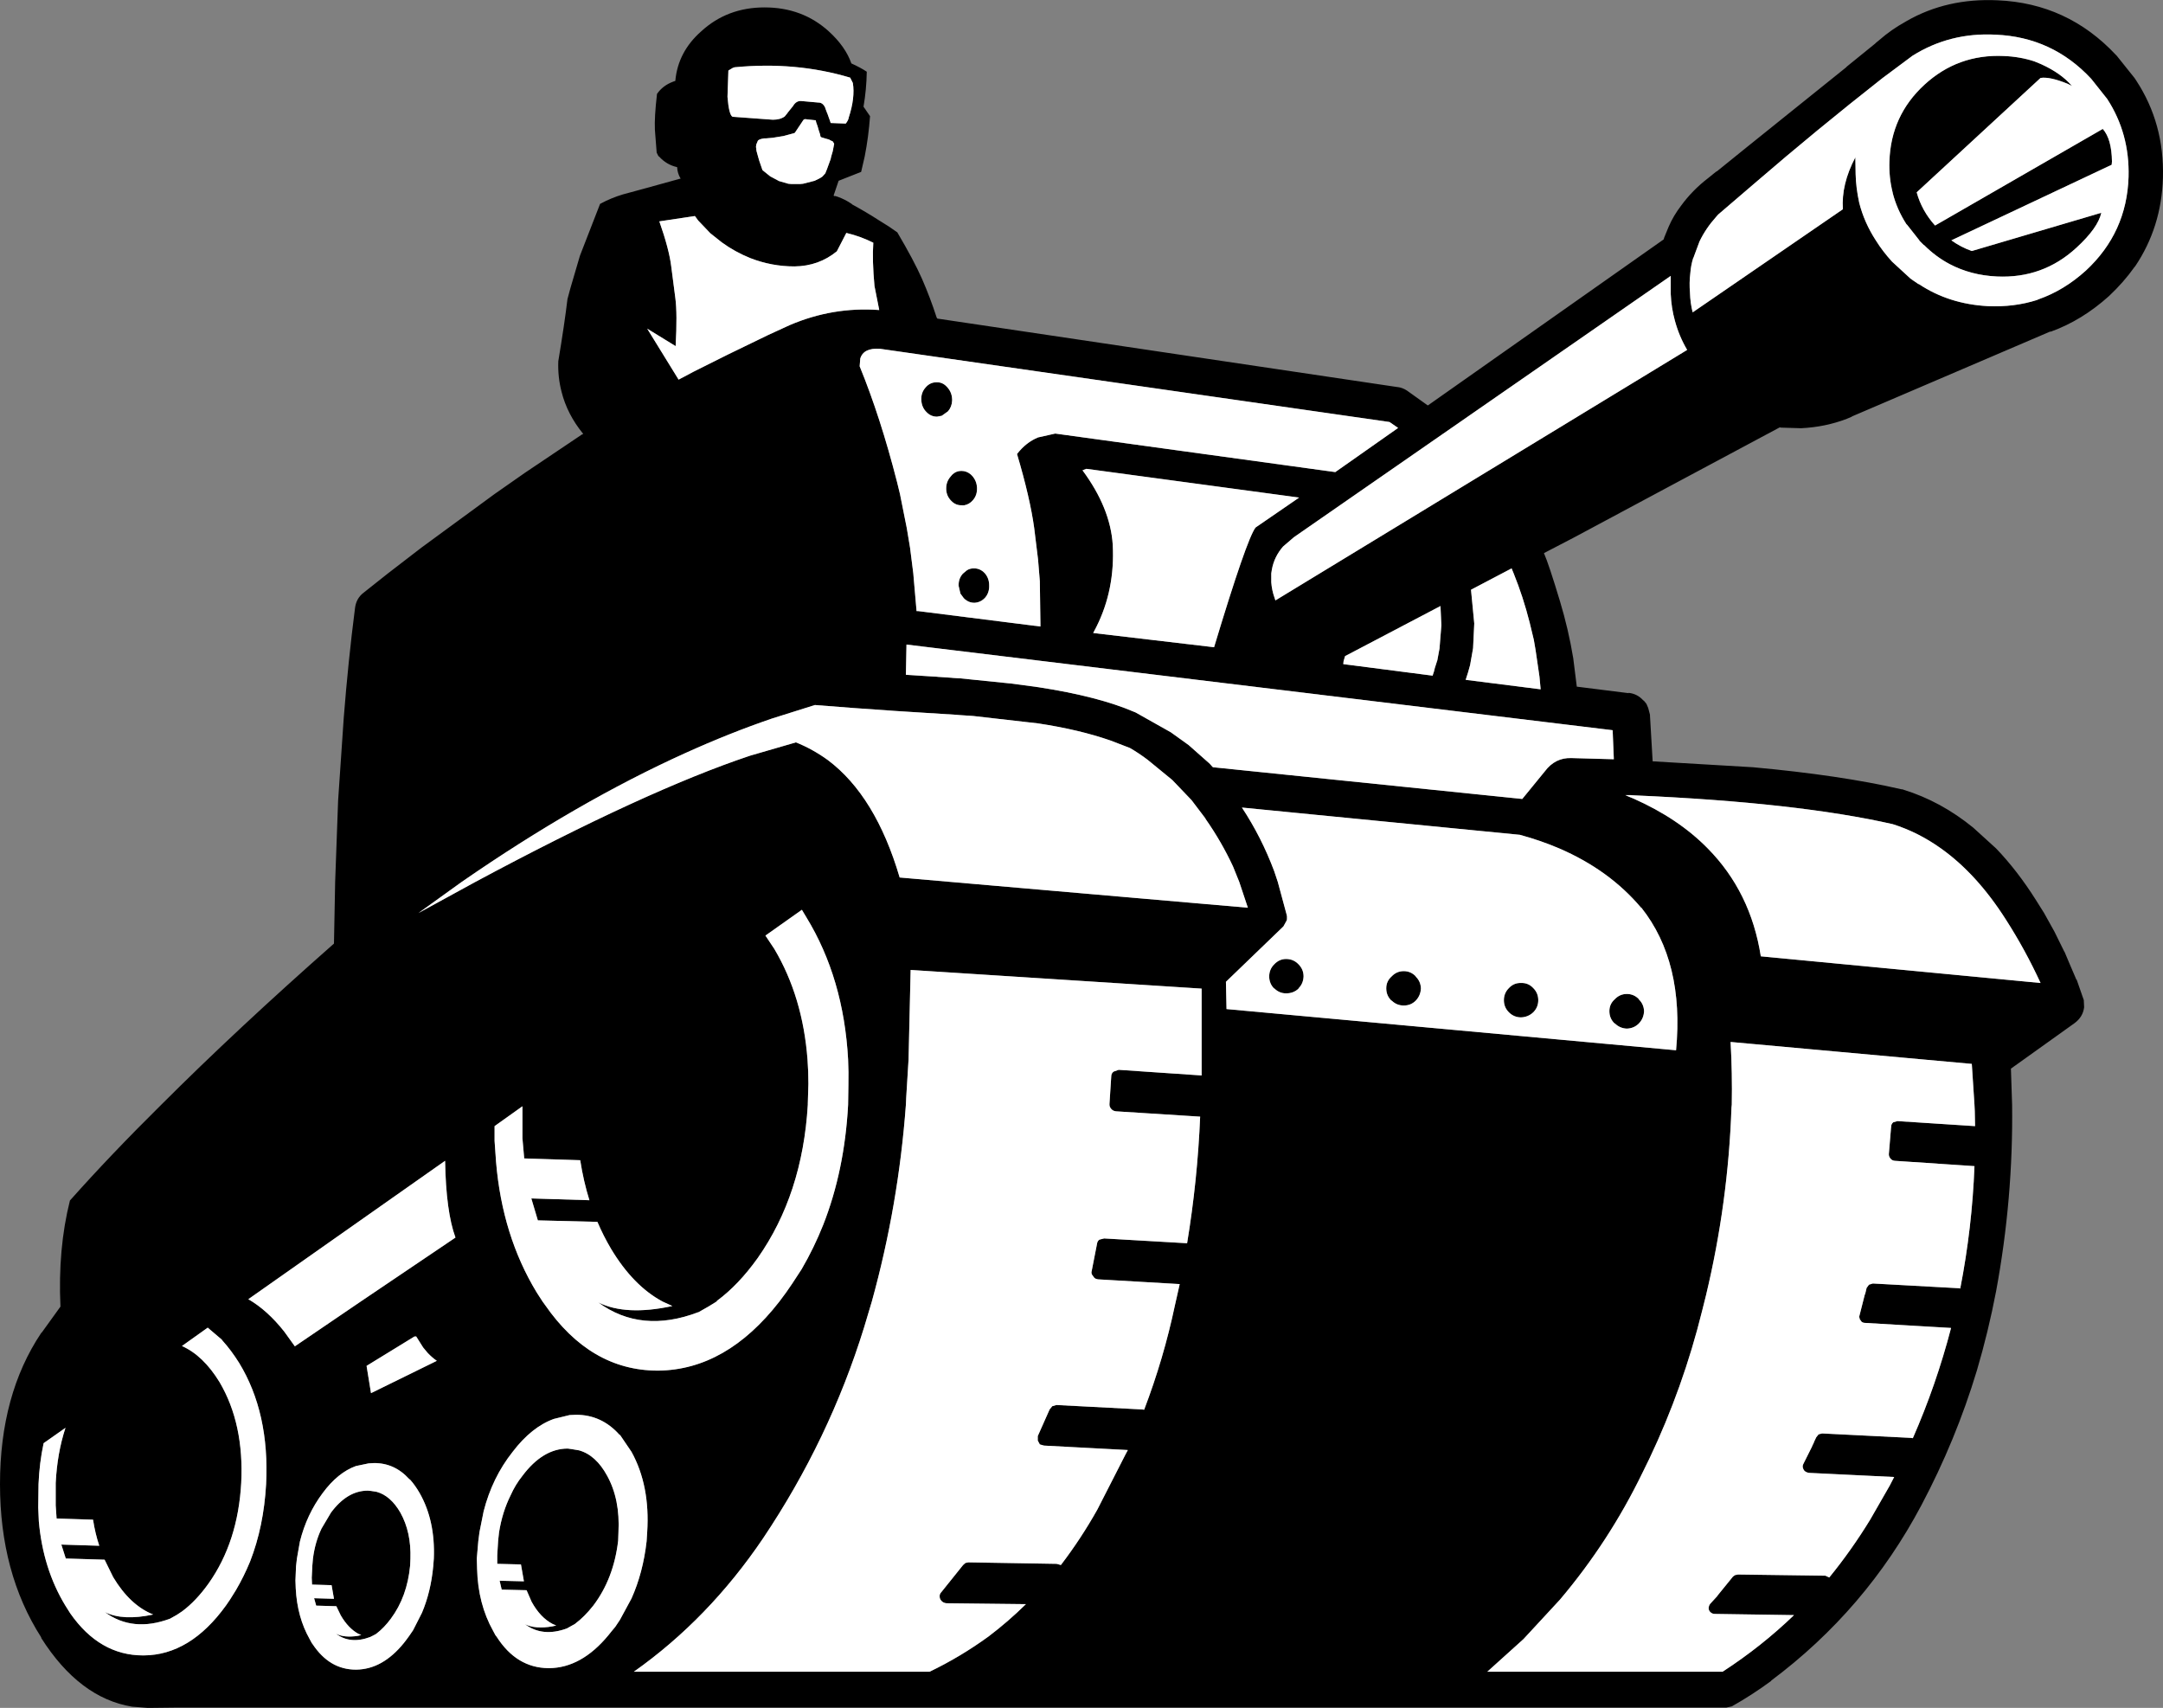 <?xml version="1.0" encoding="UTF-8"?>
<svg version="1.1" viewBox="-182.45 -288.15 364.96 288.15" xmlns="http://www.w3.org/2000/svg" >
<rect x="-182.45" y="-288.15" width="364.96" height="288.15" fill="#808080" stroke="none"/>
<!-- Converted to SVG from FLA files from http://www.newgrounds.com/downloads/designassets/ -->
<path fill="#000000" d="M139 -284.45 L139.25 -284.6 Q146.05 -288.5 154.6 -288.1 166.4 -287.6 174.55 -278.9 L174.6 -278.85 174.65 -278.8 174.7 -278.75 177.7 -275 177.9 -274.7 178 -274.55 Q182.75 -267.3 182.5 -258.15 182.25 -249.8 177.8 -243.2 L177.75 -243.15 177.7 -243.1 Q175.9 -240.55 173.4 -238.2 168.85 -234.1 163.6 -232.2 L163.45 -232.2 130.05 -217.9 130 -217.85 129.9 -217.8 129.3 -217.55 129.2 -217.5 Q125.55 -216.1 121.45 -215.9 L118.1 -216 118.05 -216 117.85 -216.05 99.25 -206.1 83.1 -197.45 78.1 -194.85 78.05 -194.85 Q78.9 -192.9 80.75 -186.75 82.2 -181.95 83 -177.1 L83.6 -172.3 92.35 -171.2 92.3 -171.25 92.35 -171.25 Q93.8 -171.1 94.8 -170 L94.85 -169.95 94.9 -169.95 95.35 -169.4 95.65 -168.7 95.95 -167.55 95.95 -167.4 96.4 -159.7 113.35 -158.7 Q128.1 -157.35 138.3 -155 L138.65 -154.95 Q138.65 -154.95 138.75 -154.9 145.05 -152.95 150.5 -148.5 L154.35 -145 Q157.95 -141.25 161.1 -136.25 L162.45 -134.1 164.2 -130.95 165.85 -127.6 165.9 -127.55 166.85 -125.3 167.9 -122.85 167.95 -122.85 169.15 -119.4 169.15 -119.3 169.2 -118.25 169.2 -118.2 Q169 -116.55 167.55 -115.5 L156.85 -107.85 157.05 -101.75 Q157.25 -85.95 154.35 -70.3 153.05 -63.5 151.1 -56.9 147.55 -45.15 141.75 -34.2 132.4 -16.55 116.4 -4.6 L116.4 -4.55 Q113.15 -2.15 109.75 -0.25 L108.85 -0.05 -152.3 -0.05 -156.75 0 -156.9 0 -157.05 0 -157.45 0 -157.5 0 -157.6 0 -160.15 -0.2 Q-169.05 -1.65 -175.5 -11.8 L-175.5 -11.9 Q-182.45 -22.75 -182.45 -37.75 -182.45 -52.85 -175.5 -63.25 L-175.35 -63.4 -172.25 -67.7 Q-172.7 -77.45 -170.65 -85.6 -163.8 -93.3 -155.25 -101.75 -142.55 -114.45 -126.1 -128.95 L-125.9 -139.35 -125.4 -153.1 -124.45 -167.05 Q-123.7 -176.6 -122.55 -185.55 -122.35 -187.2 -121.1 -188.15 L-117 -191.4 -111.35 -195.75 -99 -204.8 -93.85 -208.4 -84.25 -214.85 -84.25 -214.9 -84.2 -214.85 -84.05 -214.95 Q-86.75 -218.25 -87.7 -222.05 -88.35 -224.55 -88.25 -227.2 -87.2 -233.5 -86.7 -237.7 L-86.2 -239.55 -84.6 -245 -81.2 -253.75 -81.1 -253.8 Q-79.35 -254.75 -77.35 -255.35 L-73.3 -256.45 -67.7 -258 -67.6 -258 Q-68.15 -258.9 -68.2 -259.95 -70 -260.35 -71.25 -261.75 L-71.35 -261.8 -71.65 -262.4 -71.95 -266.25 Q-72.05 -268.4 -71.6 -272.25 L-71.6 -272.3 Q-70.6 -273.75 -68.8 -274.4 L-68.5 -274.5 -68.5 -274.55 Q-68.05 -279.4 -64.15 -282.85 -59.75 -286.9 -53.45 -286.9 -47.05 -286.9 -42.6 -282.85 -39.8 -280.3 -38.8 -277.45 -37.25 -276.75 -36.2 -276.05 -36.25 -273.05 -36.75 -270.15 L-35.65 -268.55 Q-35.9 -265.05 -36.55 -261.75 L-37.15 -259.15 -40.95 -257.65 -41.8 -255.15 -41.65 -255.05 -41.6 -255.05 -41.6 -255.1 -41.1 -254.95 Q-39.85 -254.5 -38.75 -253.75 L-38.65 -253.65 Q-36.35 -252.4 -34.1 -250.95 L-32.5 -249.95 -31.05 -248.95 Q-28.25 -244.2 -26.9 -241.15 -25.5 -237.95 -24.4 -234.55 L-24.35 -234.5 -24.3 -234.4 53.3 -222.85 53.35 -222.85 Q54.2 -222.75 54.95 -222.25 L58.45 -219.75 58.55 -219.8 98.25 -247.75 98.35 -248.05 98.3 -247.95 99.1 -249.9 Q99.9 -251.75 101.2 -253.45 103.1 -256.05 105.7 -258.05 L107 -259.1 107.05 -259.15 107.25 -259.25 112.2 -263.25 129 -276.75 129.2 -276.95 133.95 -280.8 134.1 -280.95 134.65 -281.4 Q136.65 -283.15 139 -284.45 M-58.5 -276.8 L-58.8 -276.7 -59.05 -276.55 -59.55 -276.25 -59.7 -271.85 -59.7 -271.8 Q-59.45 -268.75 -58.85 -268.45 L-52.05 -267.95 Q-50.8 -267.95 -50.05 -268.5 L-49.6 -269.05 -49.5 -269.2 -48.65 -270.25 Q-48.1 -271.2 -47.2 -271.1 L-44.4 -270.85 -44.35 -270.85 Q-43.6 -270.85 -43.2 -269.95 L-43.2 -269.9 -42.9 -269.1 -42.85 -269 -42.35 -267.6 -42.3 -267.4 -39.75 -267.3 Q-39.35 -267.8 -39.25 -268.25 L-39.25 -268.3 Q-38.15 -271.65 -38.55 -274.15 L-39 -275.05 Q-48.2 -277.8 -58.5 -276.8 M136.6 -97.65 L136.65 -98.1 Q136.65 -98.5 137 -98.8 L137.7 -99 150.8 -98.15 150.75 -100.7 150.7 -101.75 150.25 -108.65 109.55 -112.35 Q109.85 -107.05 109.75 -101.75 L109.7 -101.3 Q109.15 -85.25 105.4 -69.6 L104.75 -67 Q101.55 -54.05 95.85 -42.05 L94.7 -39.7 Q89.05 -28.05 80.75 -18.25 L74.6 -11.6 68.5 -6.1 108.2 -6.1 Q114.75 -10.35 120.25 -15.65 L106.9 -15.85 Q106.5 -15.85 106.2 -16.1 105.85 -16.4 105.85 -16.8 105.85 -17.25 106.15 -17.6 L107.25 -18.8 107.3 -18.85 107.35 -18.95 109.95 -22.15 110.3 -22.4 110.8 -22.5 125.55 -22.3 126.2 -22 Q129.95 -26.6 133.1 -31.75 L136.4 -37.5 137.15 -38.95 122.75 -39.65 Q122.4 -39.7 122.15 -39.9 L122.1 -39.9 Q121.85 -40.15 121.75 -40.5 121.65 -40.85 121.85 -41.2 L123.25 -44 123.4 -44.35 123.6 -44.75 123.6 -44.8 124 -45.65 124.4 -46.15 125 -46.3 140 -45.55 140.3 -45.5 Q144.25 -54.5 146.75 -64.1 L132.25 -64.95 Q131.9 -64.95 131.65 -65.15 L131.3 -65.65 131.35 -65.65 Q131.2 -65.95 131.3 -66.2 L132.2 -69.75 132.25 -69.8 132.5 -70.85 132.9 -71.4 133.55 -71.6 148.1 -70.8 148.3 -70.75 Q150.3 -81 150.7 -91.4 L137.25 -92.3 Q136.8 -92.35 136.55 -92.65 136.25 -93 136.25 -93.4 L136.6 -97.6 136.6 -97.65 M156 -133 Q151.1 -140.7 145.05 -145 141.2 -147.75 136.9 -149.1 120.85 -152.75 93.45 -153.95 L92.65 -154 92.45 -154 92.35 -154 91.8 -154 92.35 -153.75 93.2 -153.4 Q100.75 -150.05 105.7 -145 112.95 -137.65 114.65 -126.8 L161.85 -122.3 Q159.3 -127.85 156 -133 M99.45 -238.55 L99.45 -241.6 35.85 -197.5 35.8 -197.45 34.05 -195.95 Q32.55 -194.25 32.15 -192.05 L32.05 -191.4 32.05 -189.9 Q32.15 -188.55 32.6 -187.3 L32.75 -186.85 102.2 -229.1 102.2 -229.15 Q100.85 -231.45 100.15 -234.05 99.55 -236.2 99.45 -238.55 M154.25 -282.3 Q146.55 -282.7 140.25 -278.75 L135.15 -274.95 Q123.95 -266.15 113.75 -257.35 L107.45 -251.95 107.1 -251.55 Q105.35 -249.6 104.3 -247.4 L103.35 -244.85 103.35 -244.8 103.35 -244.75 103.3 -244.75 103.3 -244.7 103.25 -244.65 Q102.85 -243.4 102.75 -242 102.55 -240.45 102.7 -238.75 L102.7 -238.7 Q102.75 -237.05 103.15 -235.45 L128.5 -252.85 Q128.2 -257.05 130.6 -261.6 L130.65 -258.75 Q130.7 -256.5 131.25 -253.95 132.1 -250.6 134.05 -247.6 135.2 -245.75 136.8 -244 L139.9 -241.15 140.4 -240.8 141.2 -240.25 141.35 -240.2 Q146.4 -236.85 152.95 -236.5 157.4 -236.3 161.3 -237.55 L161.4 -237.6 161.45 -237.65 161.5 -237.65 Q165.8 -239.15 169.5 -242.5 176.4 -248.9 176.7 -258.3 176.9 -265.6 173.1 -271.45 L170.4 -274.85 Q163.85 -281.9 154.25 -282.3 M142.25 -273.85 Q147.9 -279.05 155.65 -278.7 158.35 -278.6 160.8 -277.8 L162 -277.3 Q165.3 -275.8 167.15 -273.65 L166.45 -274 Q163.4 -275.25 161.85 -275 L140.95 -255.7 Q141.8 -252.6 144.05 -250.1 L172.35 -266.4 Q173.85 -264.7 173.9 -260.9 L173.85 -260.35 146.8 -247.6 Q148.4 -246.45 150.25 -245.8 L172.1 -252.25 Q171.55 -249.7 167.9 -246.35 162.25 -241.15 154.5 -241.5 150.1 -241.7 146.5 -243.6 144.15 -244.85 142.2 -246.8 L142.15 -246.8 141.4 -247.55 141.4 -247.6 139.35 -250.2 139.25 -250.3 139.2 -250.35 Q137.6 -252.85 136.9 -255.6 L136.9 -255.65 Q136.25 -258.2 136.35 -260.95 136.6 -268.65 142.25 -273.85 M-42.55 -264.6 L-43.25 -264.8 -43.9 -265 -44 -265.1 -44.1 -265.55 -44.3 -266.15 -44.5 -266.85 -44.75 -267.55 -44.8 -267.85 -46.6 -268.05 -46.8 -268 -46.9 -267.9 -47.2 -267.45 -47.6 -266.85 -48 -266.25 -48.3 -265.8 -48.4 -265.7 -50.25 -265.2 -52.1 -264.9 -53.25 -264.8 -53.55 -264.8 Q-54.5 -264.65 -54.6 -264.35 L-54.85 -263.75 -54.9 -263.3 -54.85 -263.2 -54.85 -263.1 -54.85 -263 -54.8 -262.65 -54.55 -261.75 -54.35 -261.05 -53.8 -259.45 -52.5 -258.4 -51 -257.6 -49.45 -257.15 -48.9 -257.1 -47.95 -257.1 -47.5 -257.1 -46.95 -257.15 -45 -257.65 Q-44.1 -258.05 -43.7 -258.35 L-43.2 -258.9 -42.9 -259.65 -42.3 -261.3 -42.2 -261.75 -41.95 -262.6 -41.7 -263.9 -41.95 -264.3 -42.3 -264.45 -42.55 -264.6 M-33.95 -229.3 Q-36.75 -229.5 -37.3 -227.65 L-37.4 -226.35 Q-33.9 -217.8 -31.1 -206.85 L-30.6 -204.8 -29.45 -199.05 -28.9 -195.75 -28.35 -191.4 -28.3 -190.8 -27.8 -185.05 -27.55 -185.05 -6.95 -182.45 -6.9 -182.45 -6.9 -182.95 -7 -190.1 -7.3 -193.75 -7.95 -199.05 Q-8.65 -204.15 -10.85 -211.55 -9.35 -213.5 -7.3 -214.35 L-4.4 -215 42.85 -208.5 53.45 -215.95 52 -216.95 -33.95 -229.3 M-39.65 -248.85 L-41.25 -245.75 Q-44.3 -243.25 -48.4 -243.2 -52.25 -243.2 -55.85 -244.6 -58.45 -245.65 -60.65 -247.25 L-62.6 -248.8 -64.65 -250.95 -65.2 -251.7 -71.2 -250.8 Q-69.55 -246.1 -69.2 -243.25 L-68.5 -237.85 Q-68.15 -235.25 -68.45 -229.75 L-73.25 -232.7 -67.95 -224.1 -65.5 -225.4 -59.6 -228.35 -52.9 -231.6 -49.2 -233.3 Q-41.95 -236.4 -34.2 -235.85 L-34.15 -235.85 -34.1 -235.85 -34.9 -239.9 Q-35.3 -244.2 -35.1 -247.2 -37.3 -248.3 -39.65 -248.85 M-26.3 -222.75 Q-25.55 -223.65 -24.45 -223.65 -23.4 -223.7 -22.65 -222.85 -21.85 -222 -21.8 -220.8 L-21.8 -220.55 Q-21.85 -219.5 -22.5 -218.75 L-23.55 -218 -24.35 -217.85 Q-25.4 -217.85 -26.15 -218.65 -26.95 -219.45 -27 -220.7 -27.05 -221.9 -26.3 -222.75 M-22.8 -205.75 Q-22.8 -206.9 -22.05 -207.75 L-21.8 -208.05 Q-21.15 -208.7 -20.25 -208.7 -19.35 -208.7 -18.65 -208.1 L-18.4 -207.85 Q-17.65 -207 -17.6 -205.85 -17.55 -204.6 -18.3 -203.75 -18.9 -203.05 -19.75 -202.9 L-20.1 -202.9 Q-21.2 -202.85 -21.95 -203.65 -22.75 -204.45 -22.8 -205.6 L-22.8 -205.75 M0.85 -209.05 L0.2 -208.8 Q4.9 -202.45 5.3 -196.25 5.7 -188.7 2.55 -182.4 L2 -181.35 22.4 -178.95 Q27.9 -197.2 29.4 -199.15 L36.75 -204.2 0.85 -209.05 M-29.5 -179.4 L-29.6 -174.3 -24.9 -174 -20.65 -173.7 -20.6 -173.7 -20.45 -173.7 -12.1 -172.85 -12.05 -172.85 -7.2 -172.2 Q2.85 -170.65 8.9 -168.05 L9.15 -167.95 15.1 -164.6 18.1 -162.45 21.55 -159.4 21.75 -159.2 22.15 -158.75 22.25 -158.7 74.4 -153.35 78.2 -158 Q79.95 -160.35 82.7 -160.25 L89.85 -160.05 89.65 -164.95 -29.5 -179.4 M-18.2 -192.25 Q-17.1 -192.3 -16.3 -191.45 -15.55 -190.6 -15.55 -189.4 -15.5 -188.2 -16.2 -187.35 -16.95 -186.5 -18.05 -186.45 -18.75 -186.45 -19.3 -186.8 L-19.65 -187.05 -19.85 -187.25 -20.4 -188 -20.7 -189.3 Q-20.75 -190.5 -20 -191.35 L-19.35 -191.9 Q-18.85 -192.25 -18.2 -192.25 M-105.6 -79.35 Q-107.2 -83.7 -107.35 -92.3 L-140.55 -68.95 Q-137.35 -67.1 -134.5 -63.5 L-132.7 -61 -121.6 -68.55 -105.6 -79.35 M-104.55 -139.35 L-111.85 -134.1 -102.25 -139.35 Q-73.55 -154.75 -55.9 -160.65 L-48.15 -162.9 Q-45.3 -161.75 -42.75 -159.9 -34.7 -153.85 -30.65 -140.1 L28.1 -135 26.65 -139.35 25.6 -141.95 Q23.65 -146.15 20.95 -150 L20.95 -150.05 18.6 -153.15 15.35 -156.55 11.2 -159.95 Q9.75 -161.05 8.2 -161.95 L4.95 -163.2 Q-0.35 -165.05 -7.3 -166.1 L-18.25 -167.35 -20.5 -167.5 -21.1 -167.55 -31.4 -168.2 -38.5 -168.7 -44.95 -169.2 -52.25 -166.9 Q-59.4 -164.45 -66.8 -161.1 -84.95 -152.9 -104.55 -139.35 M72.95 -191.4 L72.6 -192.25 65.75 -188.65 66.3 -182.95 66.1 -178.8 66.05 -178.5 65.6 -175.95 65.25 -174.7 64.85 -173.45 77.5 -171.85 77.3 -174 76.65 -178.45 76.35 -180.2 75.65 -183.1 Q74.55 -187.45 72.95 -191.4 M44.25 -176.6 L44.2 -176.1 59.3 -174.15 59.3 -174.25 59.5 -174.85 59.6 -175.25 59.65 -175.45 60.05 -176.7 60.05 -176.65 60.45 -178.8 60.45 -178.9 60.75 -182.65 60.6 -185.9 44.5 -177.45 44.25 -176.6 M-99 -98.15 L-99 -95.65 -98.75 -92.1 Q-97.7 -79.65 -91.9 -70.1 L-90.9 -68.55 -90.5 -68 Q-82.85 -56.95 -71.55 -56.9 L-71.35 -56.9 Q-59.9 -57.05 -50.95 -68.55 L-49.8 -70.1 -48.8 -71.55 -47.2 -74 Q-45.1 -77.6 -43.55 -81.5 -39.95 -90.65 -39.35 -101.75 L-39.3 -105.05 Q-39.25 -107.3 -39.35 -109.4 -40.1 -123.1 -46.4 -133.4 L-47.15 -134.65 -53.3 -130.3 -51.8 -128.05 Q-47 -119.95 -46.2 -109.4 -46.05 -107.4 -46.05 -105.3 L-46.15 -101.95 -46.15 -101.9 -46.15 -101.75 Q-47.05 -86.65 -54.6 -75.9 -57.85 -71.35 -61.45 -68.7 L-61.55 -68.55 -62.85 -67.75 -64.6 -66.75 -64.65 -66.75 Q-74.25 -63.1 -81.5 -68.4 -76.8 -66.1 -69 -67.8 L-70.65 -68.55 Q-75.6 -71.2 -79.35 -77.45 -80.65 -79.65 -81.65 -82 L-91.7 -82.25 -92.8 -85.95 -83 -85.65 Q-84 -88.85 -84.55 -92.4 L-94 -92.7 -94.3 -96.1 -94.3 -101.5 -99 -98.15 M-86.35 -49.4 L-89 -48.75 Q-92.75 -47.4 -95.95 -43.2 -99.4 -38.85 -100.85 -33.15 L-101.55 -29.65 -101.75 -28.1 -102 -25.2 -101.95 -23.45 Q-101.8 -17.55 -99.25 -13 L-98.85 -12.25 -98.65 -12 Q-95.3 -6.75 -89.9 -6.7 L-89.8 -6.7 Q-84.35 -6.75 -79.8 -12.25 L-79.2 -13 -78.65 -13.65 -77.85 -14.85 -75.9 -18.45 Q-73.95 -22.8 -73.35 -28.1 L-73.25 -29.65 Q-72.75 -37.5 -75.9 -43.2 L-77.8 -46 -77.95 -46.1 Q-80.95 -49.45 -85.25 -49.45 L-86.35 -49.4 M-145.05 -62.15 L-147.4 -64.15 -151.75 -61.05 Q-148.15 -59.45 -145.4 -54.95 -141.25 -47.9 -141.75 -37.95 -142.3 -28 -147.25 -21 -149.35 -18.05 -151.7 -16.3 L-152.6 -15.7 -153.75 -15.05 Q-160.05 -12.7 -164.75 -16.15 -161.7 -14.65 -156.6 -15.75 -160.5 -17.3 -163.35 -22.05 L-164.8 -25 -171.35 -25.2 -172.1 -27.55 -165.7 -27.35 Q-166.4 -29.45 -166.75 -31.75 L-172.9 -31.95 -173.05 -34.15 -173.05 -37.95 Q-172.8 -43 -171.4 -47.25 L-175.1 -44.65 -175.1 -44.6 Q-175.8 -41.35 -175.95 -37.75 L-176 -33.8 -175.9 -31.5 Q-175.2 -23.5 -171.45 -17.3 L-170.6 -15.95 Q-165.65 -8.85 -158.3 -8.85 L-158.2 -8.85 Q-150.35 -8.9 -144.3 -17.3 L-143.65 -18.25 -142.65 -19.85 Q-141.3 -22.15 -140.25 -24.7 -137.95 -30.6 -137.55 -37.75 -136.95 -49.75 -142.1 -58.2 -143.45 -60.35 -144.9 -61.95 L-145.05 -62.15 M-84.75 -43.45 Q-81.9 -42.65 -80 -39.15 -77.8 -35.15 -78.1 -29.6 L-78.15 -28.2 Q-78.9 -21.8 -82.35 -17.25 -83.85 -15.35 -85.4 -14.2 L-85.45 -14.15 -86 -13.85 -86.8 -13.4 Q-90.9 -11.9 -93.85 -14.1 -92.1 -13.25 -89.25 -13.75 L-88.6 -13.9 -89.2 -14.15 Q-91.3 -15.25 -92.75 -17.9 L-93.6 -19.85 -97.8 -19.95 -98.15 -21.45 -94.05 -21.35 -94.55 -24.2 -98.55 -24.3 -98.55 -25.75 -98.4 -28.2 -98.25 -29.6 Q-97.7 -33.05 -96.3 -35.85 -95.5 -37.65 -94.3 -39.15 -90.85 -43.75 -86.65 -43.75 L-85.95 -43.65 -84.75 -43.45 M-112.4 -62.6 L-112.45 -62.7 -120.6 -57.7 -119.85 -53.1 -108.75 -58.55 Q-109.6 -59.15 -110.3 -59.9 L-111.05 -60.8 -112.25 -62.7 -112.4 -62.6 M-126.6 -32.95 Q-123.85 -36.65 -120.4 -36.65 L-119.85 -36.6 -118.9 -36.45 Q-116.55 -35.8 -114.9 -32.95 -113.05 -29.65 -113.2 -25.15 L-113.25 -24 Q-113.75 -18.75 -116.5 -15.05 -117.65 -13.5 -118.9 -12.55 L-118.95 -12.5 -119.4 -12.25 -120 -11.95 Q-123.35 -10.7 -125.75 -12.5 -124.35 -11.8 -122.05 -12.15 L-121.5 -12.3 -122 -12.5 Q-123.7 -13.45 -124.95 -15.6 L-125.7 -17.15 -129.1 -17.25 -129.45 -18.5 -126.1 -18.4 -126.5 -20.7 -129.8 -20.8 -129.85 -21.95 -129.75 -24 -129.65 -25.15 Q-129.3 -27.95 -128.2 -30.25 L-126.6 -32.95 M94.5 -135 L94.45 -135 Q89.1 -141.35 80.65 -145 77.5 -146.35 74 -147.3 L27.1 -151.9 Q30.4 -146.9 32.55 -141.15 L33.15 -139.35 34.65 -133.8 34.7 -133.55 34.7 -133.3 34.7 -133.05 34.65 -132.85 34.1 -131.85 24.4 -122.5 24.5 -117.9 100.35 -110.95 Q101.75 -125.85 94.5 -135 M-132.35 -25.2 L-132.5 -23.9 -132.6 -21.5 -132.55 -20.15 Q-132.3 -15.3 -130.2 -11.6 L-129.85 -10.95 -129.7 -10.75 Q-126.85 -6.45 -122.4 -6.45 L-122.35 -6.45 Q-117.9 -6.5 -114.3 -10.95 L-113.8 -11.6 -113.4 -12.15 -112.75 -13.1 -111.25 -16.05 Q-109.75 -19.6 -109.35 -23.9 L-109.25 -25.2 Q-109 -31.6 -111.65 -36.25 -112.4 -37.55 -113.25 -38.5 L-113.4 -38.6 Q-115.9 -41.35 -119.4 -41.3 L-120.25 -41.25 -122.4 -40.8 Q-125.45 -39.7 -128 -36.25 -130.7 -32.65 -131.85 -28.05 L-132.35 -25.2 M32.55 -125.45 Q33.4 -126.35 34.55 -126.35 35.8 -126.35 36.65 -125.45 37.5 -124.6 37.5 -123.4 37.45 -122.2 36.65 -121.4 L36.65 -121.35 Q35.8 -120.55 34.55 -120.55 33.4 -120.55 32.55 -121.4 L32.55 -121.35 Q31.7 -122.2 31.7 -123.4 31.7 -124.6 32.55 -125.45 M56.4 -123.4 Q57.25 -122.6 57.3 -121.4 57.25 -120.2 56.45 -119.35 L56.4 -119.3 Q55.6 -118.5 54.4 -118.5 53.2 -118.5 52.35 -119.35 L52.35 -119.3 Q51.45 -120.15 51.45 -121.4 51.45 -122.6 52.35 -123.4 53.2 -124.3 54.4 -124.3 55.6 -124.3 56.45 -123.4 L56.4 -123.4 M20.3 -121.35 L-28.8 -124.5 -29.15 -109.4 -29.55 -102.9 -29.6 -101.75 Q-30.85 -84.8 -35.35 -68.55 L-36.65 -64.2 Q-42.5 -45.3 -53.7 -28.6 -62.9 -15 -75.5 -6.1 L-25.6 -6.1 Q-20.4 -8.6 -15.65 -12.05 -12.35 -14.55 -9.35 -17.5 L-22.75 -17.65 Q-23.25 -17.7 -23.55 -18 -23.9 -18.35 -23.9 -18.75 -23.95 -19.2 -23.6 -19.55 L-19.95 -24.1 -19.55 -24.45 -19.05 -24.55 -4.15 -24.3 -3.45 -24.1 Q-0.05 -28.55 2.7 -33.45 L7.45 -42.75 7.85 -43.5 -6.3 -44.25 -7 -44.45 -7.35 -45.1 -7.35 -45.85 -5.35 -50.35 -4.9 -50.9 -4.2 -51.1 10.25 -50.35 10.6 -50.3 Q13.9 -58.95 15.8 -67.95 L16.6 -71.5 2.8 -72.3 Q2.45 -72.35 2.2 -72.55 L1.8 -73.1 Q1.65 -73.4 1.75 -73.7 L2.65 -78.3 Q2.7 -78.75 3.05 -79 L3.85 -79.2 17.7 -78.4 17.85 -78.4 Q19.6 -89 20.05 -99.75 L5.85 -100.65 Q5.35 -100.7 5.05 -101.05 4.75 -101.4 4.75 -101.75 L4.75 -101.9 5.05 -106.55 Q5.05 -107.05 5.45 -107.35 L6.3 -107.65 20.3 -106.7 20.3 -121.35 M94.05 -119.55 Q94.9 -118.75 94.95 -117.55 94.9 -116.35 94.1 -115.5 L94.05 -115.45 Q93.25 -114.65 92.05 -114.6 90.85 -114.65 90 -115.5 L90 -115.45 Q89.1 -116.3 89.1 -117.55 89.1 -118.75 90 -119.55 90.85 -120.45 92.05 -120.45 93.25 -120.45 94.1 -119.55 L94.05 -119.55 M76.25 -121.45 Q77.1 -120.6 77.1 -119.4 77.1 -118.2 76.25 -117.35 75.4 -116.55 74.2 -116.5 73 -116.5 72.15 -117.35 71.3 -118.2 71.3 -119.4 71.3 -120.6 72.15 -121.45 73 -122.35 74.2 -122.3 75.4 -122.35 76.25 -121.45"/>
<path fill="#ffffff" d="M76.25 -121.45 Q75.4 -122.35 74.2 -122.3 73 -122.35 72.15 -121.45 71.3 -120.6 71.3 -119.4 71.3 -118.2 72.15 -117.35 73 -116.5 74.2 -116.5 75.4 -116.55 76.25 -117.35 77.1 -118.2 77.1 -119.4 77.1 -120.6 76.25 -121.45 M142.25 -273.85 Q136.6 -268.65 136.35 -260.95 136.25 -258.2 136.9 -255.65 L136.9 -255.6 Q137.6 -252.85 139.2 -250.35 L139.25 -250.3 139.35 -250.2 141.4 -247.6 141.4 -247.55 142.15 -246.8 142.2 -246.8 Q144.15 -244.85 146.5 -243.6 150.1 -241.7 154.5 -241.5 162.25 -241.15 167.9 -246.35 171.55 -249.7 172.1 -252.25 L150.25 -245.8 Q148.4 -246.45 146.8 -247.6 L173.85 -260.35 173.9 -260.9 Q173.85 -264.7 172.35 -266.4 L144.05 -250.1 Q141.8 -252.6 140.95 -255.7 L161.85 -275 Q163.4 -275.25 166.45 -274 L167.15 -273.65 Q165.3 -275.8 162 -277.3 L160.8 -277.8 Q158.35 -278.6 155.65 -278.7 147.9 -279.05 142.25 -273.85 M154.25 -282.3 Q163.85 -281.9 170.4 -274.85 L173.1 -271.45 Q176.9 -265.6 176.7 -258.3 176.4 -248.9 169.5 -242.5 165.8 -239.15 161.5 -237.65 L161.45 -237.65 161.4 -237.6 161.3 -237.55 Q157.4 -236.3 152.95 -236.5 146.4 -236.85 141.35 -240.2 L141.2 -240.25 140.4 -240.8 139.9 -241.15 136.8 -244 Q135.2 -245.75 134.05 -247.6 132.1 -250.6 131.25 -253.95 130.7 -256.5 130.65 -258.75 L130.6 -261.6 Q128.2 -257.05 128.5 -252.85 L103.15 -235.45 Q102.75 -237.05 102.7 -238.7 L102.7 -238.75 Q102.55 -240.45 102.75 -242 102.85 -243.4 103.25 -244.65 L103.3 -244.7 103.3 -244.75 103.35 -244.75 103.35 -244.8 103.35 -244.85 104.3 -247.4 Q105.35 -249.6 107.1 -251.55 L107.45 -251.95 113.75 -257.35 Q123.95 -266.15 135.15 -274.95 L140.25 -278.75 Q146.55 -282.7 154.25 -282.3 M99.45 -238.55 Q99.55 -236.2 100.15 -234.05 100.85 -231.45 102.2 -229.15 L102.2 -229.1 32.75 -186.85 32.6 -187.3 Q32.15 -188.55 32.05 -189.9 L32.05 -191.4 32.15 -192.05 Q32.55 -194.25 34.05 -195.95 L35.8 -197.45 35.85 -197.5 99.45 -241.6 99.45 -238.55 M156 -133 Q159.3 -127.85 161.85 -122.3 L114.65 -126.8 Q112.95 -137.65 105.7 -145 100.75 -150.05 93.2 -153.4 L92.35 -153.75 91.8 -154 92.35 -154 92.45 -154 92.65 -154 93.45 -153.95 Q120.85 -152.75 136.9 -149.1 141.2 -147.75 145.05 -145 151.1 -140.7 156 -133 M136.6 -97.65 L136.6 -97.6 136.25 -93.4 Q136.25 -93 136.55 -92.65 136.8 -92.35 137.25 -92.3 L150.7 -91.4 Q150.3 -81 148.3 -70.75 L148.1 -70.8 133.55 -71.6 132.9 -71.4 132.5 -70.85 132.25 -69.8 132.2 -69.75 131.3 -66.2 Q131.2 -65.95 131.35 -65.65 L131.3 -65.65 131.65 -65.15 Q131.9 -64.95 132.25 -64.95 L146.75 -64.1 Q144.25 -54.5 140.3 -45.5 L140 -45.55 125 -46.3 124.4 -46.15 124 -45.65 123.6 -44.8 123.6 -44.75 123.4 -44.35 123.25 -44 121.85 -41.2 Q121.65 -40.85 121.75 -40.5 121.85 -40.15 122.1 -39.9 L122.15 -39.9 Q122.4 -39.7 122.75 -39.65 L137.15 -38.95 136.4 -37.5 133.1 -31.75 Q129.95 -26.6 126.2 -22 L125.55 -22.3 110.8 -22.5 110.3 -22.4 109.95 -22.15 107.35 -18.95 107.3 -18.85 107.25 -18.8 106.15 -17.6 Q105.85 -17.25 105.85 -16.8 105.85 -16.4 106.2 -16.1 106.5 -15.85 106.9 -15.85 L120.25 -15.65 Q114.75 -10.35 108.2 -6.1 L68.5 -6.1 74.6 -11.6 80.75 -18.25 Q89.05 -28.05 94.7 -39.7 L95.85 -42.05 Q101.55 -54.05 104.75 -67 L105.4 -69.6 Q109.15 -85.25 109.7 -101.3 L109.75 -101.75 Q109.85 -107.05 109.55 -112.35 L150.25 -108.65 150.7 -101.75 150.75 -100.7 150.8 -98.15 137.7 -99 137 -98.8 Q136.65 -98.5 136.65 -98.1 L136.6 -97.65 M-58.5 -276.8 Q-48.2 -277.8 -39 -275.05 L-38.55 -274.15 Q-38.15 -271.65 -39.25 -268.3 L-39.25 -268.25 Q-39.35 -267.8 -39.75 -267.3 L-42.3 -267.4 -42.35 -267.6 -42.85 -269 -42.9 -269.1 -43.2 -269.9 -43.2 -269.95 Q-43.6 -270.85 -44.35 -270.85 L-44.4 -270.85 -47.2 -271.1 Q-48.1 -271.2 -48.65 -270.25 L-49.5 -269.2 -49.6 -269.05 -50.05 -268.5 Q-50.8 -267.95 -52.05 -267.95 L-58.85 -268.45 Q-59.45 -268.75 -59.7 -271.8 L-59.7 -271.85 -59.55 -276.25 -59.05 -276.55 -58.8 -276.7 -58.5 -276.8 M-42.55 -264.6 L-42.3 -264.45 -41.95 -264.3 -41.7 -263.9 -41.95 -262.6 -42.2 -261.75 -42.3 -261.3 -42.9 -259.65 -43.2 -258.9 -43.7 -258.35 Q-44.1 -258.05 -45 -257.65 L-46.95 -257.15 -47.5 -257.1 -47.95 -257.1 -48.9 -257.1 -49.45 -257.15 -51 -257.6 -52.5 -258.4 -53.8 -259.45 -54.35 -261.05 -54.55 -261.75 -54.8 -262.65 -54.85 -263 -54.85 -263.1 -54.85 -263.2 -54.9 -263.3 -54.85 -263.75 -54.6 -264.35 Q-54.5 -264.65 -53.55 -264.8 L-53.25 -264.8 -52.1 -264.9 -50.25 -265.2 -48.4 -265.7 -48.3 -265.8 -48 -266.25 -47.6 -266.85 -47.2 -267.45 -46.9 -267.9 -46.8 -268 -46.6 -268.05 -44.8 -267.85 -44.75 -267.55 -44.5 -266.85 -44.3 -266.15 -44.1 -265.55 -44 -265.1 -43.9 -265 -43.25 -264.8 -42.55 -264.6 M-39.65 -248.85 Q-37.3 -248.3 -35.1 -247.2 -35.3 -244.2 -34.9 -239.9 L-34.1 -235.85 -34.15 -235.85 -34.2 -235.85 Q-41.95 -236.4 -49.2 -233.3 L-52.9 -231.6 -59.6 -228.35 -65.5 -225.4 -67.95 -224.1 -73.25 -232.7 -68.45 -229.75 Q-68.15 -235.25 -68.5 -237.85 L-69.2 -243.25 Q-69.55 -246.1 -71.2 -250.8 L-65.2 -251.7 -64.65 -250.95 -62.6 -248.8 -60.65 -247.25 Q-58.45 -245.65 -55.85 -244.6 -52.25 -243.2 -48.4 -243.2 -44.3 -243.25 -41.25 -245.75 L-39.65 -248.85 M-33.95 -229.3 L52 -216.95 53.45 -215.95 42.85 -208.5 -4.4 -215 -7.3 -214.35 Q-9.35 -213.5 -10.85 -211.55 -8.65 -204.15 -7.95 -199.05 L-7.3 -193.75 -7 -190.1 -6.9 -182.95 -6.9 -182.45 -6.95 -182.45 -27.55 -185.05 -27.8 -185.05 -28.3 -190.8 -28.35 -191.4 -28.9 -195.75 -29.45 -199.05 -30.6 -204.8 -31.1 -206.85 Q-33.9 -217.8 -37.4 -226.35 L-37.3 -227.65 Q-36.75 -229.5 -33.95 -229.3 M-22.8 -205.75 L-22.8 -205.6 Q-22.75 -204.45 -21.95 -203.65 -21.2 -202.85 -20.1 -202.9 L-19.75 -202.9 Q-18.9 -203.05 -18.3 -203.75 -17.55 -204.6 -17.6 -205.85 -17.65 -207 -18.4 -207.85 L-18.65 -208.1 Q-19.35 -208.7 -20.25 -208.7 -21.15 -208.7 -21.8 -208.05 L-22.05 -207.75 Q-22.8 -206.9 -22.8 -205.75 M-26.3 -222.75 Q-27.05 -221.9 -27 -220.7 -26.95 -219.45 -26.15 -218.65 -25.4 -217.85 -24.35 -217.85 L-23.55 -218 -22.5 -218.75 Q-21.85 -219.5 -21.8 -220.55 L-21.8 -220.8 Q-21.85 -222 -22.65 -222.85 -23.4 -223.7 -24.45 -223.65 -25.55 -223.65 -26.3 -222.75 M-29.5 -179.4 L89.65 -164.95 89.85 -160.05 82.7 -160.25 Q79.95 -160.35 78.2 -158 L74.4 -153.35 22.25 -158.7 22.15 -158.75 21.75 -159.2 21.55 -159.4 18.1 -162.45 15.1 -164.6 9.15 -167.95 8.9 -168.05 Q2.85 -170.65 -7.2 -172.2 L-12.05 -172.85 -12.1 -172.85 -20.45 -173.7 -20.6 -173.7 -20.65 -173.7 -24.9 -174 -29.6 -174.3 -29.5 -179.4 M0.85 -209.05 L36.75 -204.2 29.4 -199.15 Q27.9 -197.2 22.4 -178.95 L2 -181.35 2.55 -182.4 Q5.7 -188.7 5.3 -196.25 4.9 -202.45 0.2 -208.8 L0.85 -209.05 M-18.2 -192.25 Q-18.85 -192.25 -19.35 -191.9 L-20 -191.35 Q-20.75 -190.5 -20.7 -189.3 L-20.4 -188 -19.85 -187.25 -19.65 -187.05 -19.3 -186.8 Q-18.75 -186.45 -18.05 -186.45 -16.95 -186.5 -16.2 -187.35 -15.5 -188.2 -15.55 -189.4 -15.55 -190.6 -16.3 -191.45 -17.1 -192.3 -18.2 -192.25 M44.25 -176.6 L44.5 -177.45 60.6 -185.9 60.75 -182.65 60.45 -178.9 60.45 -178.8 60.05 -176.65 60.05 -176.7 59.65 -175.45 59.6 -175.25 59.5 -174.85 59.3 -174.25 59.3 -174.15 44.2 -176.1 44.25 -176.6 M72.95 -191.4 Q74.55 -187.45 75.65 -183.1 L76.35 -180.2 76.65 -178.45 77.3 -174 77.5 -171.85 64.85 -173.45 65.25 -174.7 65.6 -175.95 66.05 -178.5 66.1 -178.8 66.3 -182.95 65.75 -188.65 72.6 -192.25 72.95 -191.4 M-104.55 -139.35 Q-84.95 -152.9 -66.8 -161.1 -59.4 -164.45 -52.25 -166.9 L-44.95 -169.2 -38.5 -168.7 -31.4 -168.2 -21.1 -167.55 -20.5 -167.5 -18.25 -167.35 -7.3 -166.1 Q-0.35 -165.05 4.95 -163.2 L8.2 -161.95 Q9.75 -161.05 11.2 -159.95 L15.35 -156.55 18.6 -153.15 20.95 -150.05 20.95 -150 Q23.65 -146.15 25.6 -141.95 L26.65 -139.35 28.1 -135 -30.65 -140.1 Q-34.7 -153.85 -42.75 -159.9 -45.3 -161.75 -48.15 -162.9 L-55.9 -160.65 Q-73.55 -154.75 -102.25 -139.35 L-111.85 -134.1 -104.55 -139.35 M-105.6 -79.35 L-121.6 -68.55 -132.7 -61 -134.5 -63.5 Q-137.35 -67.1 -140.55 -68.95 L-107.35 -92.3 Q-107.2 -83.7 -105.6 -79.35 M-99 -98.15 L-94.3 -101.5 -94.3 -96.1 -94 -92.7 -84.55 -92.4 Q-84 -88.85 -83 -85.65 L-92.8 -85.95 -91.7 -82.25 -81.65 -82 Q-80.65 -79.65 -79.35 -77.45 -75.6 -71.2 -70.65 -68.55 L-69 -67.8 Q-76.8 -66.1 -81.5 -68.4 -74.25 -63.1 -64.65 -66.75 L-64.6 -66.75 -62.85 -67.75 -61.55 -68.55 -61.45 -68.7 Q-57.85 -71.35 -54.6 -75.9 -47.05 -86.65 -46.15 -101.75 L-46.15 -101.9 -46.15 -101.95 -46.05 -105.3 Q-46.05 -107.4 -46.2 -109.4 -47 -119.95 -51.8 -128.05 L-53.3 -130.3 -47.15 -134.65 -46.4 -133.4 Q-40.1 -123.1 -39.35 -109.4 -39.25 -107.3 -39.3 -105.05 L-39.35 -101.75 Q-39.95 -90.65 -43.55 -81.5 -45.1 -77.6 -47.2 -74 L-48.8 -71.55 -49.8 -70.1 -50.95 -68.55 Q-59.9 -57.05 -71.35 -56.9 L-71.55 -56.9 Q-82.85 -56.95 -90.5 -68 L-90.9 -68.55 -91.9 -70.1 Q-97.7 -79.65 -98.75 -92.1 L-99 -95.65 -99 -98.15 M-145.05 -62.15 L-144.9 -61.95 Q-143.45 -60.35 -142.1 -58.2 -136.95 -49.75 -137.55 -37.75 -137.95 -30.6 -140.25 -24.7 -141.3 -22.15 -142.65 -19.85 L-143.65 -18.25 -144.3 -17.3 Q-150.35 -8.9 -158.2 -8.85 L-158.3 -8.85 Q-165.65 -8.85 -170.6 -15.95 L-171.45 -17.3 Q-175.2 -23.5 -175.9 -31.5 L-176 -33.8 -175.95 -37.75 Q-175.8 -41.35 -175.1 -44.6 L-175.1 -44.65 -171.4 -47.25 Q-172.8 -43 -173.05 -37.95 L-173.05 -34.15 -172.9 -31.95 -166.75 -31.75 Q-166.4 -29.45 -165.7 -27.35 L-172.1 -27.55 -171.35 -25.2 -164.8 -25 -163.35 -22.05 Q-160.5 -17.3 -156.6 -15.75 -161.7 -14.65 -164.75 -16.15 -160.05 -12.7 -153.75 -15.05 L-152.6 -15.7 -151.7 -16.3 Q-149.35 -18.05 -147.25 -21 -142.3 -28 -141.75 -37.95 -141.25 -47.9 -145.4 -54.95 -148.15 -59.45 -151.75 -61.05 L-147.4 -64.15 -145.05 -62.15 M-86.35 -49.4 L-85.25 -49.45 Q-80.95 -49.45 -77.95 -46.1 L-77.8 -46 -75.9 -43.2 Q-72.75 -37.5 -73.25 -29.65 L-73.35 -28.1 Q-73.95 -22.8 -75.9 -18.45 L-77.85 -14.85 -78.65 -13.65 -79.2 -13 -79.8 -12.25 Q-84.35 -6.75 -89.8 -6.7 L-89.9 -6.7 Q-95.3 -6.75 -98.65 -12 L-98.85 -12.25 -99.25 -13 Q-101.8 -17.55 -101.95 -23.45 L-102 -25.2 -101.75 -28.1 -101.55 -29.65 -100.85 -33.15 Q-99.4 -38.85 -95.95 -43.2 -92.75 -47.4 -89 -48.75 L-86.35 -49.4 M-84.75 -43.45 L-85.95 -43.65 -86.65 -43.75 Q-90.85 -43.75 -94.3 -39.15 -95.5 -37.65 -96.3 -35.85 -97.7 -33.05 -98.25 -29.6 L-98.4 -28.2 -98.55 -25.75 -98.55 -24.3 -94.55 -24.2 -94.05 -21.35 -98.15 -21.45 -97.8 -19.95 -93.6 -19.85 -92.75 -17.9 Q-91.3 -15.25 -89.2 -14.15 L-88.6 -13.9 -89.25 -13.75 Q-92.1 -13.25 -93.85 -14.1 -90.9 -11.9 -86.8 -13.4 L-86 -13.85 -85.45 -14.15 -85.4 -14.2 Q-83.85 -15.35 -82.35 -17.25 -78.9 -21.8 -78.15 -28.2 L-78.1 -29.6 Q-77.8 -35.15 -80 -39.15 -81.9 -42.65 -84.75 -43.45 M-112.4 -62.6 L-112.25 -62.7 -111.05 -60.8 -110.3 -59.9 Q-109.6 -59.15 -108.75 -58.55 L-119.85 -53.1 -120.6 -57.7 -112.45 -62.7 -112.4 -62.6 M-126.6 -32.95 L-128.2 -30.25 Q-129.3 -27.95 -129.65 -25.15 L-129.75 -24 -129.85 -21.95 -129.8 -20.8 -126.5 -20.7 -126.1 -18.4 -129.45 -18.5 -129.1 -17.25 -125.7 -17.15 -124.95 -15.6 Q-123.7 -13.45 -122 -12.5 L-121.5 -12.3 -122.05 -12.15 Q-124.35 -11.8 -125.75 -12.5 -123.35 -10.7 -120 -11.95 L-119.4 -12.25 -118.95 -12.5 -118.9 -12.55 Q-117.65 -13.5 -116.5 -15.05 -113.75 -18.75 -113.25 -24 L-113.2 -25.15 Q-113.05 -29.65 -114.9 -32.95 -116.55 -35.8 -118.9 -36.45 L-119.85 -36.6 -120.4 -36.65 Q-123.85 -36.65 -126.6 -32.95 M-132.35 -25.2 L-131.85 -28.05 Q-130.7 -32.65 -128 -36.25 -125.45 -39.7 -122.4 -40.8 L-120.25 -41.25 -119.4 -41.3 Q-115.9 -41.35 -113.4 -38.6 L-113.25 -38.5 Q-112.4 -37.55 -111.65 -36.25 -109 -31.6 -109.25 -25.2 L-109.35 -23.9 Q-109.75 -19.6 -111.25 -16.05 L-112.75 -13.1 -113.4 -12.15 -113.8 -11.6 -114.3 -10.95 Q-117.9 -6.5 -122.35 -6.45 L-122.4 -6.45 Q-126.85 -6.45 -129.7 -10.75 L-129.85 -10.95 -130.2 -11.6 Q-132.3 -15.3 -132.55 -20.15 L-132.6 -21.5 -132.5 -23.9 -132.35 -25.2 M94.5 -135 Q101.75 -125.85 100.35 -110.95 L24.5 -117.9 24.4 -122.5 34.1 -131.85 34.65 -132.85 34.7 -133.05 34.7 -133.3 34.7 -133.55 34.65 -133.8 33.15 -139.35 32.55 -141.15 Q30.4 -146.9 27.1 -151.9 L74 -147.3 Q77.5 -146.35 80.65 -145 89.1 -141.35 94.45 -135 L94.5 -135 M94.05 -119.55 L94.1 -119.55 Q93.25 -120.45 92.05 -120.45 90.85 -120.45 90 -119.55 89.1 -118.75 89.1 -117.55 89.1 -116.3 90 -115.45 L90 -115.5 Q90.85 -114.65 92.05 -114.6 93.25 -114.65 94.05 -115.45 L94.1 -115.5 Q94.9 -116.35 94.95 -117.55 94.9 -118.75 94.05 -119.55 M20.3 -121.35 L20.3 -106.7 6.3 -107.65 5.45 -107.35 Q5.05 -107.05 5.05 -106.55 L4.75 -101.9 4.75 -101.75 Q4.75 -101.4 5.05 -101.05 5.35 -100.7 5.85 -100.65 L20.05 -99.75 Q19.6 -89 17.85 -78.4 L17.7 -78.4 3.85 -79.2 3.05 -79 Q2.7 -78.75 2.65 -78.3 L1.75 -73.7 Q1.65 -73.4 1.8 -73.1 L2.2 -72.55 Q2.45 -72.35 2.8 -72.3 L16.6 -71.5 15.8 -67.95 Q13.9 -58.95 10.6 -50.3 L10.25 -50.35 -4.2 -51.1 -4.9 -50.9 -5.35 -50.35 -7.35 -45.85 -7.35 -45.1 -7 -44.45 -6.3 -44.25 7.85 -43.5 7.45 -42.75 2.7 -33.45 Q-0.05 -28.55 -3.45 -24.1 L-4.15 -24.3 -19.05 -24.55 -19.55 -24.45 -19.95 -24.1 -23.6 -19.55 Q-23.95 -19.2 -23.9 -18.75 -23.9 -18.35 -23.55 -18 -23.25 -17.7 -22.75 -17.65 L-9.35 -17.5 Q-12.35 -14.55 -15.65 -12.05 -20.4 -8.6 -25.6 -6.1 L-75.5 -6.1 Q-62.9 -15 -53.7 -28.6 -42.5 -45.3 -36.65 -64.2 L-35.35 -68.55 Q-30.85 -84.8 -29.6 -101.75 L-29.55 -102.9 -29.15 -109.4 -28.8 -124.5 20.3 -121.35 M56.4 -123.4 L56.45 -123.4 Q55.6 -124.3 54.4 -124.3 53.2 -124.3 52.35 -123.4 51.45 -122.6 51.45 -121.4 51.45 -120.15 52.35 -119.3 L52.35 -119.35 Q53.2 -118.5 54.4 -118.5 55.6 -118.5 56.4 -119.3 L56.45 -119.35 Q57.25 -120.2 57.3 -121.4 57.25 -122.6 56.4 -123.4 M32.55 -125.45 Q31.7 -124.6 31.7 -123.4 31.7 -122.2 32.55 -121.35 L32.55 -121.4 Q33.4 -120.55 34.55 -120.55 35.8 -120.55 36.65 -121.35 L36.65 -121.4 Q37.45 -122.2 37.5 -123.4 37.5 -124.6 36.65 -125.45 35.8 -126.35 34.55 -126.35 33.4 -126.35 32.55 -125.45"/>
</svg>
